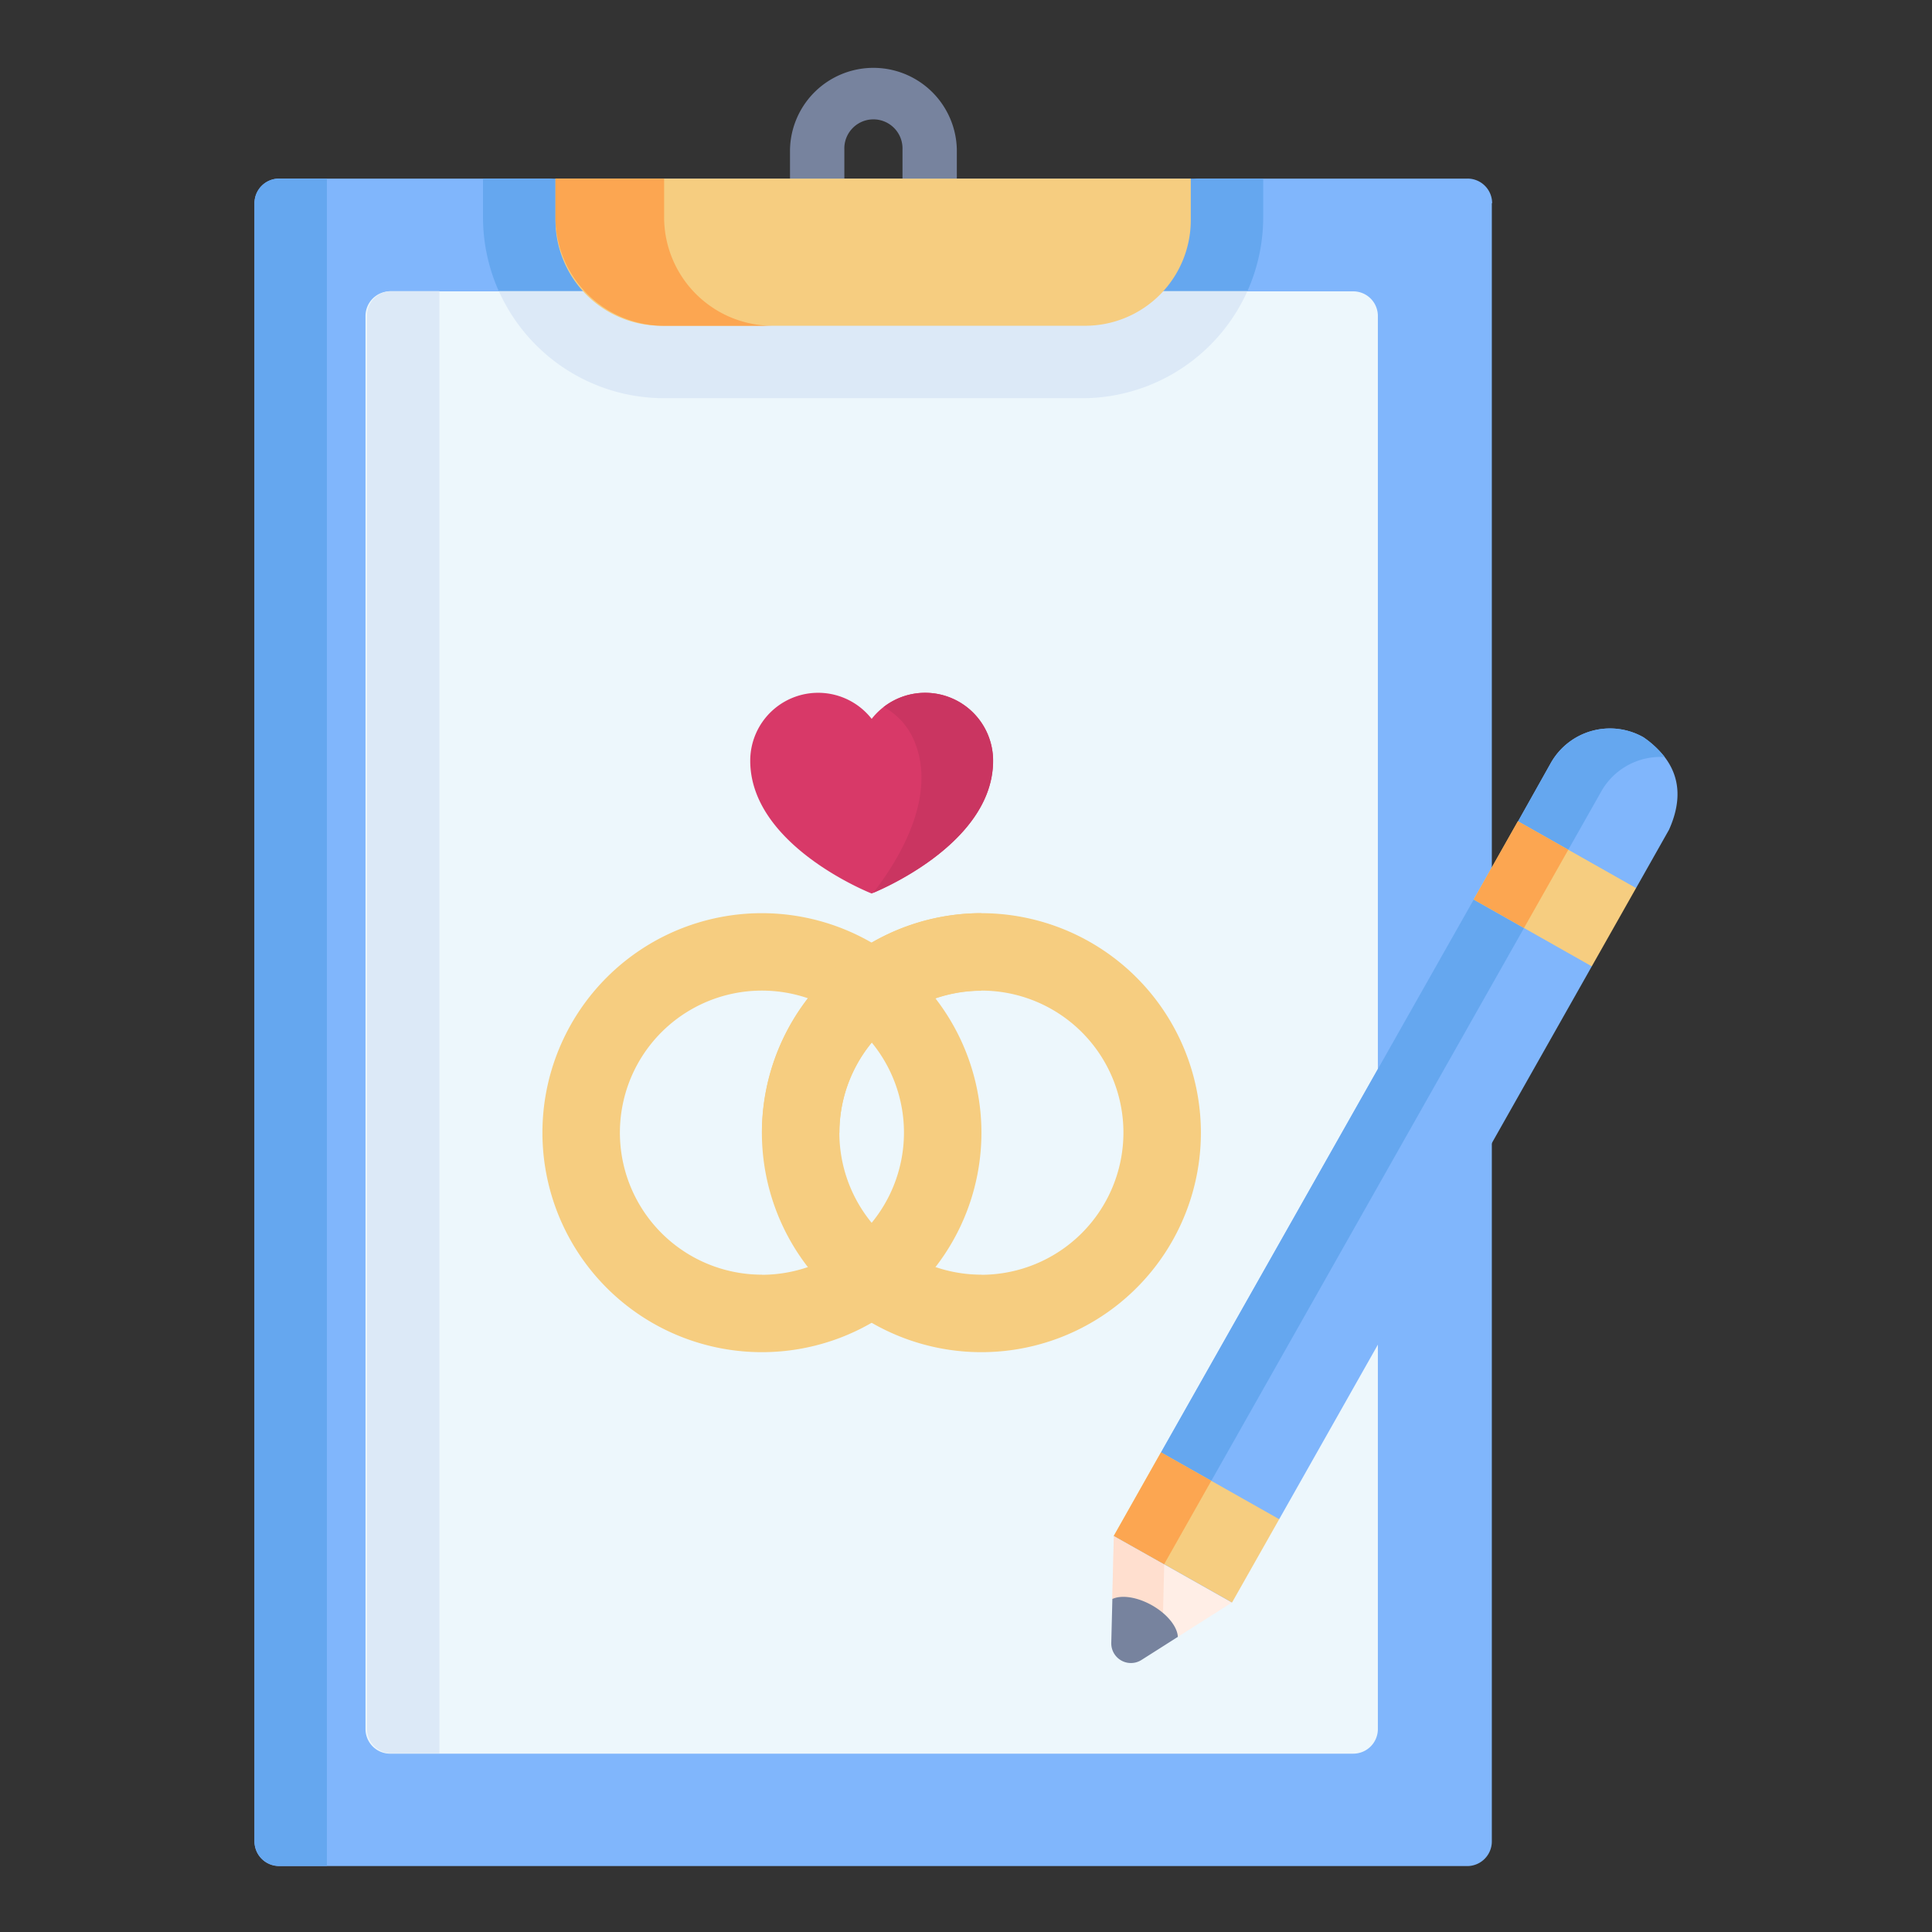 <svg id="Layer_1" data-name="Layer 1" xmlns="http://www.w3.org/2000/svg" viewBox="0 0 512 512"><rect x="0" y="0" width="512" height="512" fill="#333333" stroke="none"/><defs><style>.cls-1{fill:#80b6fc;}.cls-2{fill:#77839e;}.cls-3{fill:#65a7ef;}.cls-4{fill:#edf7fc;}.cls-5{fill:#f6cd80;}.cls-6{fill:#d83968;}.cls-7{fill:#ca3561;}.cls-8{fill:#dce9f7;}.cls-9{fill:#fca651;}.cls-10{fill:#ffeee6;}.cls-11{fill:#ffdfcf;}</style></defs><path class="cls-1" d="M395.35,53.85V488a6.53,6.53,0,0,1-6.53,6.53H74A6.53,6.53,0,0,1,67.44,488V53.85A6.52,6.52,0,0,1,74,47.33h71.16a6.53,6.53,0,0,1,3.8,1.21l9.65,6.9a6.53,6.53,0,0,0,3.8,1.21H301.11a6.51,6.51,0,0,0,4-1.33l8.74-6.66a6.58,6.58,0,0,1,4-1.33h71.05a6.52,6.52,0,0,1,6.53,6.52Z"/><path class="cls-2" d="M246.37,61.73H216.56a7.21,7.21,0,0,1-7.2-7.2V39.62a22.11,22.11,0,0,1,44.21,0V54.53a7.2,7.2,0,0,1-7.2,7.2Zm-22.61-14.4h15.41V39.62a7.71,7.71,0,1,0-15.41,0v7.71Z"/><path class="cls-3" d="M334.76,47.33V57.55a48,48,0,0,1-48,48H176a48,48,0,0,1-48-48V47.33Z"/><path class="cls-3" d="M86.63,47.33V494.48H74A6.53,6.53,0,0,1,67.44,488V53.85A6.52,6.52,0,0,1,74,47.33Z"/><path class="cls-4" d="M358.62,464.74H103.39a6.53,6.53,0,0,1-6.53-6.53V83.74a6.53,6.53,0,0,1,6.53-6.53H358.62a6.53,6.53,0,0,1,6.53,6.53V458.21A6.53,6.53,0,0,1,358.62,464.74Z"/><path class="cls-5" d="M260.09,242a58.17,58.17,0,1,0,58.16,58.16A58.23,58.23,0,0,0,260.09,242Zm0,95.8a37.64,37.64,0,1,1,37.63-37.64A37.69,37.69,0,0,1,260.09,337.83Z"/><path class="cls-5" d="M201.93,242a58.17,58.17,0,1,0,58.16,58.16A58.23,58.23,0,0,0,201.93,242Zm0,95.8a37.64,37.64,0,1,1,37.63-37.64A37.69,37.69,0,0,1,201.93,337.83Z"/><path class="cls-5" d="M260.09,262.56a37.68,37.68,0,0,0-37.64,37.63H201.93A58.23,58.23,0,0,1,260.09,242Z"/><path class="cls-6" d="M245.19,183.6A18,18,0,0,0,231,190.51a18,18,0,0,0-32.18,11.08c0,22.61,32.18,35.2,32.18,35.2s32.17-12.59,32.17-35.2A18,18,0,0,0,245.19,183.6Z"/><path class="cls-7" d="M245.19,183.6a17.89,17.89,0,0,0-11,3.76,18.15,18.15,0,0,1,3.79,2.75l.23.21.19.19a14.72,14.72,0,0,1,1.06,1.17,17.79,17.79,0,0,1,2.48,3.91c7.1,15.22-4.22,32.93-10.52,41,3.7-1.54,31.77-13.92,31.77-35A18,18,0,0,0,245.19,183.6Z"/><path class="cls-8" d="M330.57,77.14a48,48,0,0,1-43.8,28.39H176a48,48,0,0,1-43.8-28.39Z"/><path class="cls-8" d="M116.45,77.14V464.67H103.78a6.52,6.52,0,0,1-6.52-6.53V83.67a6.53,6.53,0,0,1,6.52-6.53Z"/><path class="cls-5" d="M287.58,86.33H175.21a28,28,0,0,1-28-28v-11H315.57v11A28,28,0,0,1,287.58,86.33Z"/><path class="cls-9" d="M204.81,86.34H176a28.79,28.79,0,0,1-28.79-28.79V47.33H176V57.55A28.79,28.79,0,0,0,204.81,86.34Z"/><path class="cls-10" d="M326.49,424.67l-14.33,9.1-17.39-10,.41-16.8,10.34-2.71,17.68,10Z"/><path class="cls-11" d="M294.76,423.75l.42-16.8,10.34-2.71,3.48,2-.47,8.3-.42,17Z"/><path class="cls-2" d="M312.16,433.77,308,436.42l-5.5,3.49a5.21,5.21,0,0,1-8-4.53l.29-11.63c2.38-1.13,6.51-.57,10.48,1.66l0,0c4.06,2.3,6.73,5.67,6.87,8.34Z"/><path class="cls-1" d="M424.14,236.88l-5.37,9.49,3.07,9.72L339,402.6,329,405l-4.72,8.35,2.17,11.31L295.18,407h0l11-4.41,4.48-7.91-3-9.75,82.87-146.51,9.9-2.38,5.86-10.36-4-8L411,202.17a18,18,0,0,1,24.52-6.79,25.34,25.34,0,0,1,5.57,5.15.36.36,0,0,0,.07.1q6.16,8.07,1.15,19.25l-8.74,15.47Z"/><path class="cls-3" d="M441.16,200.63a18,18,0,0,0-16.8,9.09L308.53,414.5,295.19,407l11-4.41,4.48-7.91-3-9.75,82.87-146.51,9.9-2.38,5.86-10.36-4-8L411,202.17a18,18,0,0,1,24.52-6.79,25.34,25.34,0,0,1,5.57,5.15.36.36,0,0,0,.07.1Z"/><path class="cls-5" d="M402.26,217.64l31.31,17.71-11.73,20.74-31.31-17.71Z"/><path class="cls-9" d="M402.26,217.64l13.35,7.55-11.73,20.73-13.34-7.55Z"/><path class="cls-5" d="M307.66,384.89,339,402.6l-12.49,22.07L295.18,407Z"/><path class="cls-9" d="M307.67,384.89,321,392.44l-12.48,22.07L295.18,407Z"/></svg>